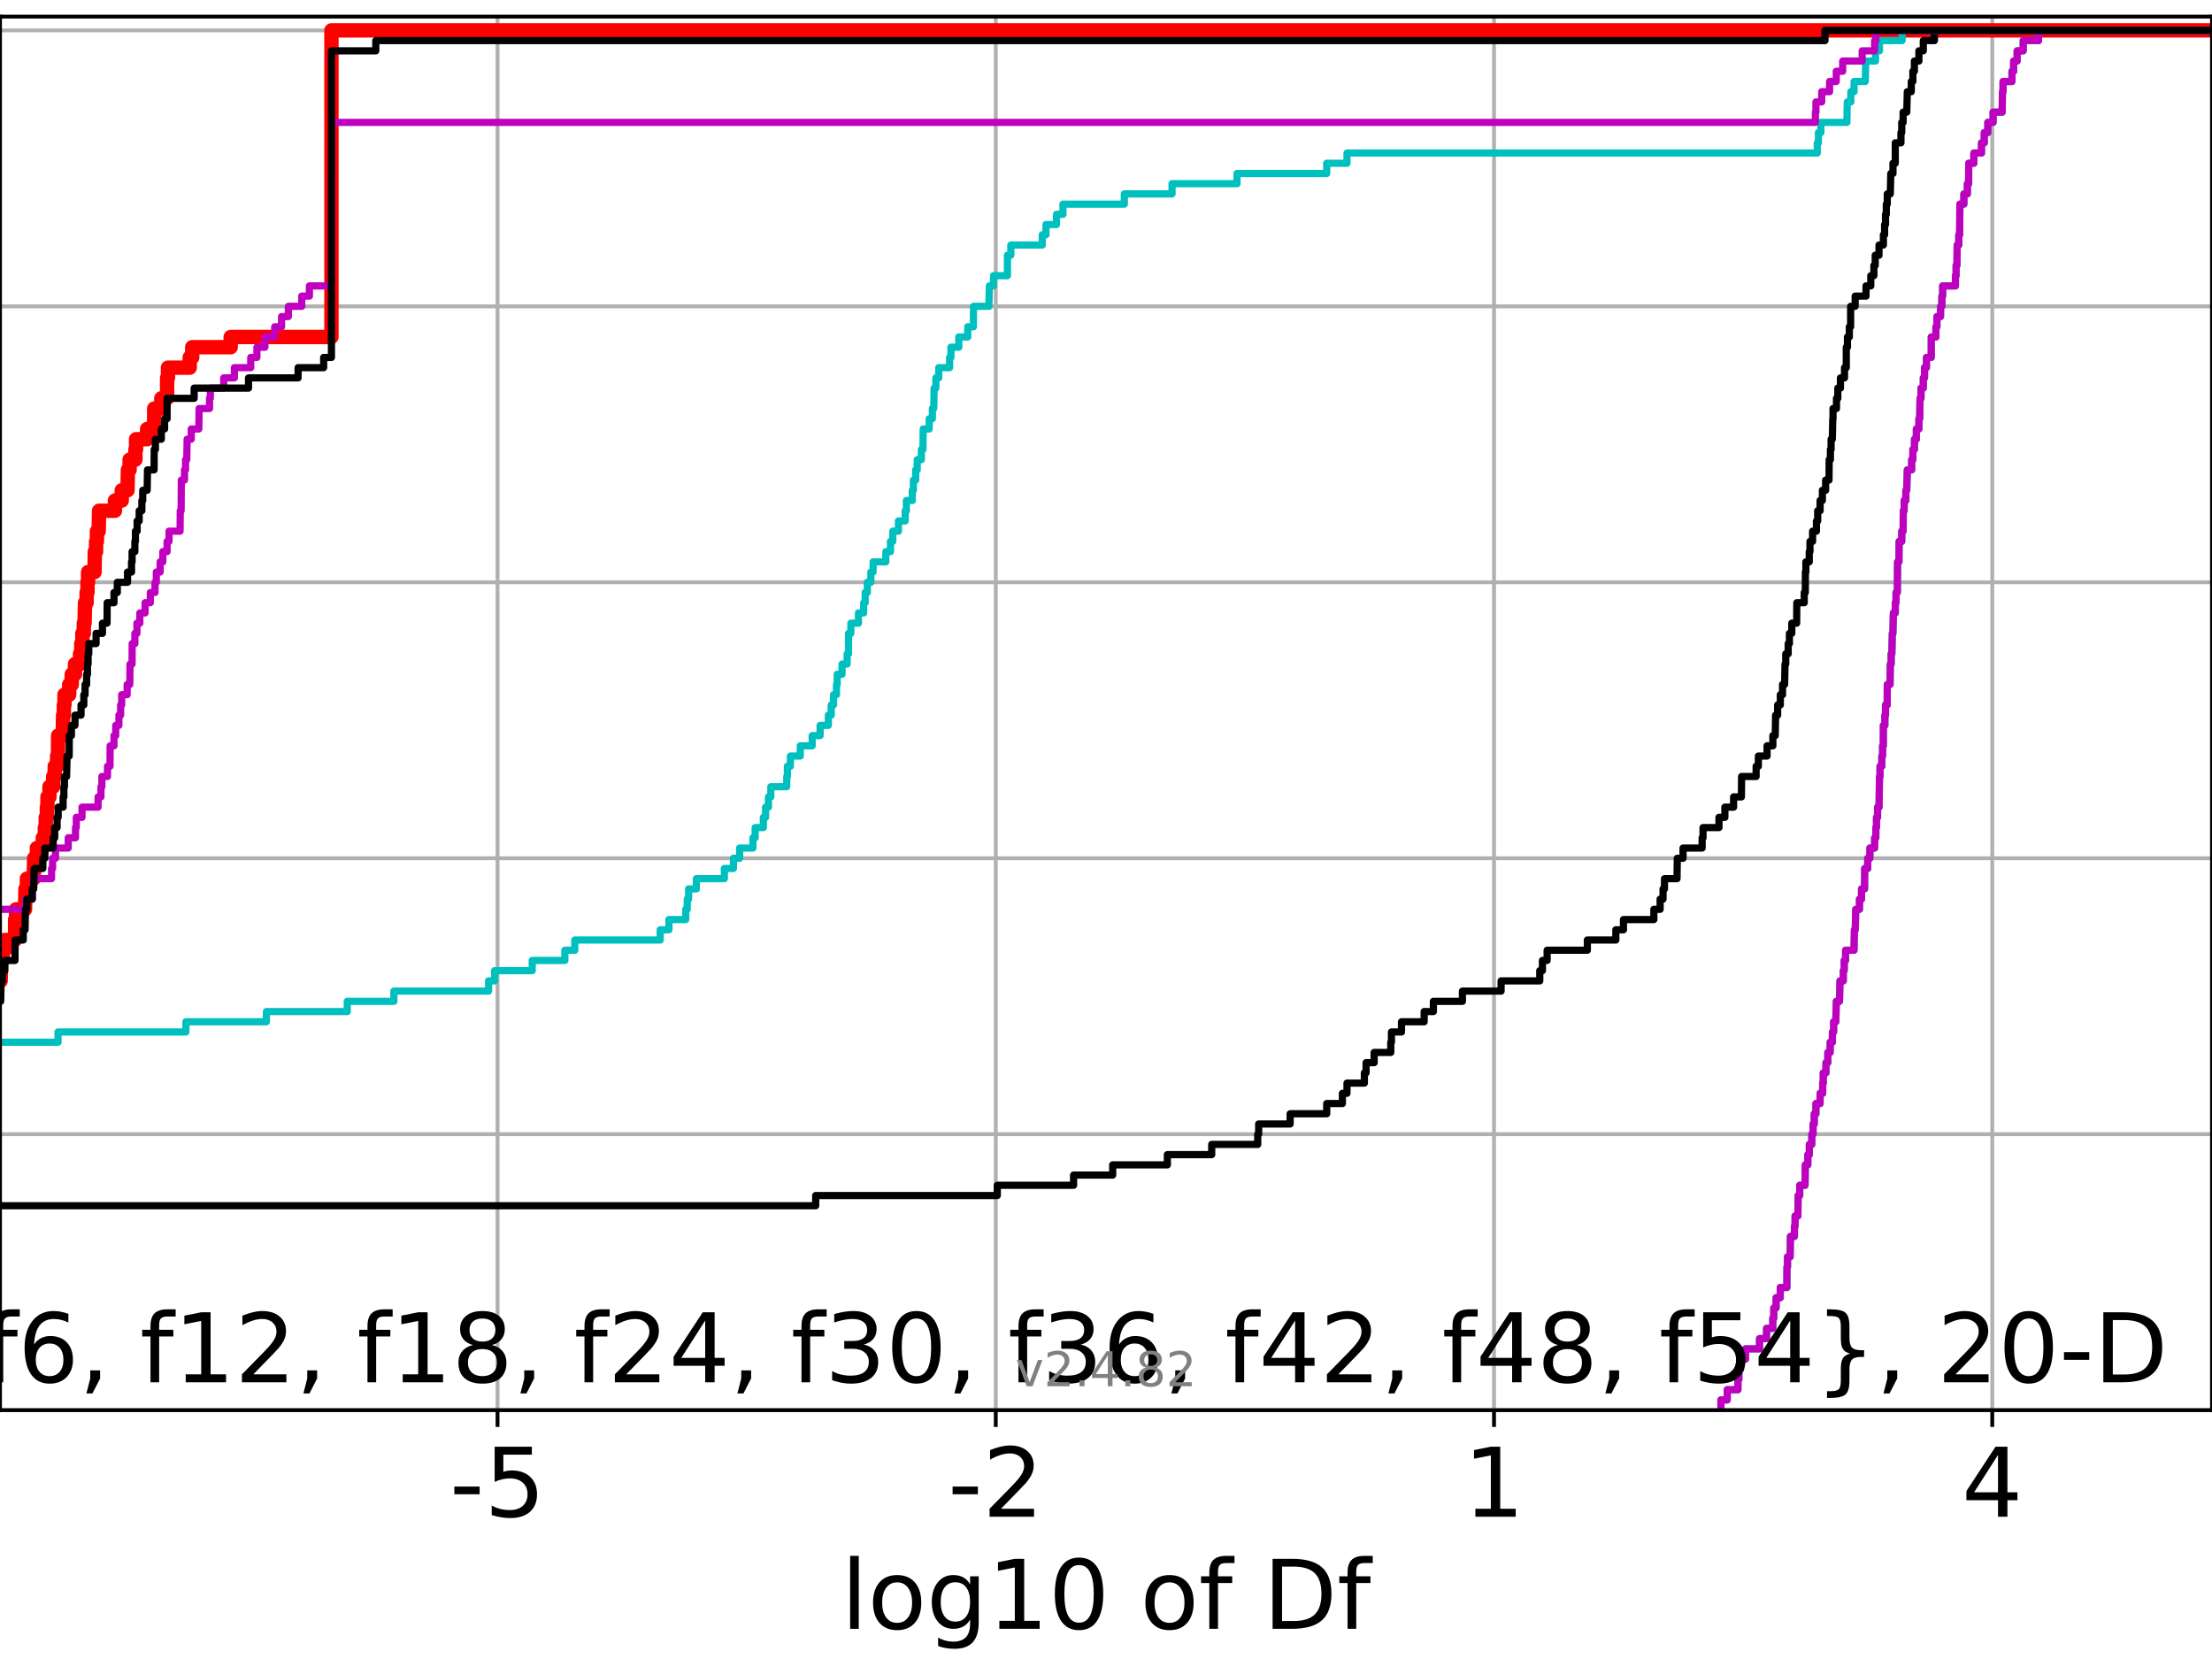 <?xml version="1.0" encoding="utf-8" standalone="no"?>
<!DOCTYPE svg PUBLIC "-//W3C//DTD SVG 1.1//EN"
  "http://www.w3.org/Graphics/SVG/1.1/DTD/svg11.dtd">
<!-- Created with matplotlib (https://matplotlib.org/) -->
<svg height="345.6pt" version="1.1" viewBox="0 0 460.8 345.6" width="460.8pt" xmlns="http://www.w3.org/2000/svg" xmlns:xlink="http://www.w3.org/1999/xlink">
 <defs>
  <style type="text/css">*{stroke-linecap:butt;stroke-linejoin:round;}</style>
 </defs>
 <g id="figure_1">
  <g id="patch_1">
   <path d="M 0 345.6 
L 460.8 345.6 
L 460.8 0 
L 0 0 
z
" style="fill:#ffffff;"/>
  </g>
  <g id="axes_1">
   <g id="patch_2">
    <path d="M 0 293.76 
L 460.8 293.76 
L 460.8 3.456 
L 0 3.456 
z
" style="fill:#ffffff;"/>
   </g>
   <g id="matplotlib.axis_1">
    <g id="xtick_1">
     <g id="line2d_1">
      <path clip-path="url(#p6a65721937)" d="M 103.644 293.76 
L 103.644 3.456 
" style="fill:none;stroke:#b0b0b0;stroke-linecap:square;stroke-width:0.8;"/>
     </g>
     <g id="line2d_2">
      <defs>
       <path d="M 0 0 
L 0 3.5 
" id="m360bfabd1c" style="stroke:#000000;stroke-width:0.8;"/>
      </defs>
      <g>
       <use style="stroke:#000000;stroke-width:0.8;" x="103.644" xlink:href="#m360bfabd1c" y="293.76"/>
      </g>
     </g>
     <g id="text_1">
      <!-- -5 -->
      <g transform="translate(93.674 315.957)scale(0.2 -0.2)">
       <defs>
        <path d="M 4.891 31.391 
L 31.203 31.391 
L 31.203 23.391 
L 4.891 23.391 
z
" id="DejaVuSans-45"/>
        <path d="M 10.797 72.906 
L 49.516 72.906 
L 49.516 64.594 
L 19.828 64.594 
L 19.828 46.734 
Q 21.969 47.469 24.109 47.828 
Q 26.266 48.188 28.422 48.188 
Q 40.625 48.188 47.75 41.5 
Q 54.891 34.812 54.891 23.391 
Q 54.891 11.625 47.562 5.094 
Q 40.234 -1.422 26.906 -1.422 
Q 22.312 -1.422 17.547 -0.641 
Q 12.797 0.141 7.719 1.703 
L 7.719 11.625 
Q 12.109 9.234 16.797 8.062 
Q 21.484 6.891 26.703 6.891 
Q 35.156 6.891 40.078 11.328 
Q 45.016 15.766 45.016 23.391 
Q 45.016 31 40.078 35.438 
Q 35.156 39.891 26.703 39.891 
Q 22.75 39.891 18.812 39.016 
Q 14.891 38.141 10.797 36.281 
z
" id="DejaVuSans-53"/>
       </defs>
       <use xlink:href="#DejaVuSans-45"/>
       <use x="36.084" xlink:href="#DejaVuSans-53"/>
      </g>
     </g>
    </g>
    <g id="xtick_2">
     <g id="line2d_3">
      <path clip-path="url(#p6a65721937)" d="M 207.437 293.76 
L 207.437 3.456 
" style="fill:none;stroke:#b0b0b0;stroke-linecap:square;stroke-width:0.8;"/>
     </g>
     <g id="line2d_4">
      <g>
       <use style="stroke:#000000;stroke-width:0.8;" x="207.437" xlink:href="#m360bfabd1c" y="293.76"/>
      </g>
     </g>
     <g id="text_2">
      <!-- -2 -->
      <g transform="translate(197.467 315.957)scale(0.2 -0.2)">
       <defs>
        <path d="M 19.188 8.297 
L 53.609 8.297 
L 53.609 0 
L 7.328 0 
L 7.328 8.297 
Q 12.938 14.109 22.625 23.891 
Q 32.328 33.688 34.812 36.531 
Q 39.547 41.844 41.422 45.531 
Q 43.312 49.219 43.312 52.781 
Q 43.312 58.594 39.234 62.25 
Q 35.156 65.922 28.609 65.922 
Q 23.969 65.922 18.812 64.312 
Q 13.672 62.703 7.812 59.422 
L 7.812 69.391 
Q 13.766 71.781 18.938 73 
Q 24.125 74.219 28.422 74.219 
Q 39.75 74.219 46.484 68.547 
Q 53.219 62.891 53.219 53.422 
Q 53.219 48.922 51.531 44.891 
Q 49.859 40.875 45.406 35.406 
Q 44.188 33.984 37.641 27.219 
Q 31.109 20.453 19.188 8.297 
z
" id="DejaVuSans-50"/>
       </defs>
       <use xlink:href="#DejaVuSans-45"/>
       <use x="36.084" xlink:href="#DejaVuSans-50"/>
      </g>
     </g>
    </g>
    <g id="xtick_3">
     <g id="line2d_5">
      <path clip-path="url(#p6a65721937)" d="M 311.231 293.76 
L 311.231 3.456 
" style="fill:none;stroke:#b0b0b0;stroke-linecap:square;stroke-width:0.8;"/>
     </g>
     <g id="line2d_6">
      <g>
       <use style="stroke:#000000;stroke-width:0.8;" x="311.231" xlink:href="#m360bfabd1c" y="293.76"/>
      </g>
     </g>
     <g id="text_3">
      <!-- 1 -->
      <g transform="translate(304.868 315.957)scale(0.2 -0.2)">
       <defs>
        <path d="M 12.406 8.297 
L 28.516 8.297 
L 28.516 63.922 
L 10.984 60.406 
L 10.984 69.391 
L 28.422 72.906 
L 38.281 72.906 
L 38.281 8.297 
L 54.391 8.297 
L 54.391 0 
L 12.406 0 
z
" id="DejaVuSans-49"/>
       </defs>
       <use xlink:href="#DejaVuSans-49"/>
      </g>
     </g>
    </g>
    <g id="xtick_4">
     <g id="line2d_7">
      <path clip-path="url(#p6a65721937)" d="M 415.024 293.76 
L 415.024 3.456 
" style="fill:none;stroke:#b0b0b0;stroke-linecap:square;stroke-width:0.8;"/>
     </g>
     <g id="line2d_8">
      <g>
       <use style="stroke:#000000;stroke-width:0.8;" x="415.024" xlink:href="#m360bfabd1c" y="293.76"/>
      </g>
     </g>
     <g id="text_4">
      <!-- 4 -->
      <g transform="translate(408.662 315.957)scale(0.2 -0.2)">
       <defs>
        <path d="M 37.797 64.312 
L 12.891 25.391 
L 37.797 25.391 
z
M 35.203 72.906 
L 47.609 72.906 
L 47.609 25.391 
L 58.016 25.391 
L 58.016 17.188 
L 47.609 17.188 
L 47.609 0 
L 37.797 0 
L 37.797 17.188 
L 4.891 17.188 
L 4.891 26.703 
z
" id="DejaVuSans-52"/>
       </defs>
       <use xlink:href="#DejaVuSans-52"/>
      </g>
     </g>
    </g>
    <g id="text_5">
     <!-- log10 of Df -->
     <g transform="translate(175.214 339.313)scale(0.2 -0.2)">
      <defs>
       <path d="M 9.422 75.984 
L 18.406 75.984 
L 18.406 0 
L 9.422 0 
z
" id="DejaVuSans-108"/>
       <path d="M 30.609 48.391 
Q 23.391 48.391 19.188 42.75 
Q 14.984 37.109 14.984 27.297 
Q 14.984 17.484 19.156 11.844 
Q 23.344 6.203 30.609 6.203 
Q 37.797 6.203 41.984 11.859 
Q 46.188 17.531 46.188 27.297 
Q 46.188 37.016 41.984 42.703 
Q 37.797 48.391 30.609 48.391 
z
M 30.609 56 
Q 42.328 56 49.016 48.375 
Q 55.719 40.766 55.719 27.297 
Q 55.719 13.875 49.016 6.219 
Q 42.328 -1.422 30.609 -1.422 
Q 18.844 -1.422 12.172 6.219 
Q 5.516 13.875 5.516 27.297 
Q 5.516 40.766 12.172 48.375 
Q 18.844 56 30.609 56 
z
" id="DejaVuSans-111"/>
       <path d="M 45.406 27.984 
Q 45.406 37.75 41.375 43.109 
Q 37.359 48.484 30.078 48.484 
Q 22.859 48.484 18.828 43.109 
Q 14.797 37.75 14.797 27.984 
Q 14.797 18.266 18.828 12.891 
Q 22.859 7.516 30.078 7.516 
Q 37.359 7.516 41.375 12.891 
Q 45.406 18.266 45.406 27.984 
z
M 54.391 6.781 
Q 54.391 -7.172 48.188 -13.984 
Q 42 -20.797 29.203 -20.797 
Q 24.469 -20.797 20.266 -20.094 
Q 16.062 -19.391 12.109 -17.922 
L 12.109 -9.188 
Q 16.062 -11.328 19.922 -12.344 
Q 23.781 -13.375 27.781 -13.375 
Q 36.625 -13.375 41.016 -8.766 
Q 45.406 -4.156 45.406 5.172 
L 45.406 9.625 
Q 42.625 4.781 38.281 2.391 
Q 33.938 0 27.875 0 
Q 17.828 0 11.672 7.656 
Q 5.516 15.328 5.516 27.984 
Q 5.516 40.672 11.672 48.328 
Q 17.828 56 27.875 56 
Q 33.938 56 38.281 53.609 
Q 42.625 51.219 45.406 46.391 
L 45.406 54.688 
L 54.391 54.688 
z
" id="DejaVuSans-103"/>
       <path d="M 31.781 66.406 
Q 24.172 66.406 20.328 58.906 
Q 16.5 51.422 16.5 36.375 
Q 16.5 21.391 20.328 13.891 
Q 24.172 6.391 31.781 6.391 
Q 39.453 6.391 43.281 13.891 
Q 47.125 21.391 47.125 36.375 
Q 47.125 51.422 43.281 58.906 
Q 39.453 66.406 31.781 66.406 
z
M 31.781 74.219 
Q 44.047 74.219 50.516 64.516 
Q 56.984 54.828 56.984 36.375 
Q 56.984 17.969 50.516 8.266 
Q 44.047 -1.422 31.781 -1.422 
Q 19.531 -1.422 13.062 8.266 
Q 6.594 17.969 6.594 36.375 
Q 6.594 54.828 13.062 64.516 
Q 19.531 74.219 31.781 74.219 
z
" id="DejaVuSans-48"/>
       <path id="DejaVuSans-32"/>
       <path d="M 37.109 75.984 
L 37.109 68.5 
L 28.516 68.5 
Q 23.688 68.5 21.797 66.547 
Q 19.922 64.594 19.922 59.516 
L 19.922 54.688 
L 34.719 54.688 
L 34.719 47.703 
L 19.922 47.703 
L 19.922 0 
L 10.891 0 
L 10.891 47.703 
L 2.297 47.703 
L 2.297 54.688 
L 10.891 54.688 
L 10.891 58.5 
Q 10.891 67.625 15.141 71.797 
Q 19.391 75.984 28.609 75.984 
z
" id="DejaVuSans-102"/>
       <path d="M 19.672 64.797 
L 19.672 8.109 
L 31.594 8.109 
Q 46.688 8.109 53.688 14.938 
Q 60.688 21.781 60.688 36.531 
Q 60.688 51.172 53.688 57.984 
Q 46.688 64.797 31.594 64.797 
z
M 9.812 72.906 
L 30.078 72.906 
Q 51.266 72.906 61.172 64.094 
Q 71.094 55.281 71.094 36.531 
Q 71.094 17.672 61.125 8.828 
Q 51.172 0 30.078 0 
L 9.812 0 
z
" id="DejaVuSans-68"/>
      </defs>
      <use xlink:href="#DejaVuSans-108"/>
      <use x="27.783" xlink:href="#DejaVuSans-111"/>
      <use x="88.965" xlink:href="#DejaVuSans-103"/>
      <use x="152.441" xlink:href="#DejaVuSans-49"/>
      <use x="216.064" xlink:href="#DejaVuSans-48"/>
      <use x="279.688" xlink:href="#DejaVuSans-32"/>
      <use x="311.475" xlink:href="#DejaVuSans-111"/>
      <use x="372.656" xlink:href="#DejaVuSans-102"/>
      <use x="407.861" xlink:href="#DejaVuSans-32"/>
      <use x="439.648" xlink:href="#DejaVuSans-68"/>
      <use x="516.65" xlink:href="#DejaVuSans-102"/>
     </g>
    </g>
   </g>
   <g id="matplotlib.axis_2">
    <g id="ytick_1">
     <g id="line2d_9">
      <path clip-path="url(#p6a65721937)" d="M 0 293.76 
L 460.8 293.76 
" style="fill:none;stroke:#b0b0b0;stroke-linecap:square;stroke-width:0.8;"/>
     </g>
     <g id="line2d_10">
      <defs>
       <path d="M 0 0 
L -3.5 0 
" id="mc8422c9182" style="stroke:#000000;stroke-width:0.8;"/>
      </defs>
      <g>
       <use style="stroke:#000000;stroke-width:0.8;" x="0" xlink:href="#mc8422c9182" y="293.76"/>
      </g>
     </g>
    </g>
    <g id="ytick_2">
     <g id="line2d_11">
      <path clip-path="url(#p6a65721937)" d="M 0 236.274 
L 460.8 236.274 
" style="fill:none;stroke:#b0b0b0;stroke-linecap:square;stroke-width:0.8;"/>
     </g>
     <g id="line2d_12">
      <g>
       <use style="stroke:#000000;stroke-width:0.8;" x="0" xlink:href="#mc8422c9182" y="236.274"/>
      </g>
     </g>
    </g>
    <g id="ytick_3">
     <g id="line2d_13">
      <path clip-path="url(#p6a65721937)" d="M 0 178.788 
L 460.8 178.788 
" style="fill:none;stroke:#b0b0b0;stroke-linecap:square;stroke-width:0.8;"/>
     </g>
     <g id="line2d_14">
      <g>
       <use style="stroke:#000000;stroke-width:0.8;" x="0" xlink:href="#mc8422c9182" y="178.788"/>
      </g>
     </g>
    </g>
    <g id="ytick_4">
     <g id="line2d_15">
      <path clip-path="url(#p6a65721937)" d="M 0 121.302 
L 460.8 121.302 
" style="fill:none;stroke:#b0b0b0;stroke-linecap:square;stroke-width:0.8;"/>
     </g>
     <g id="line2d_16">
      <g>
       <use style="stroke:#000000;stroke-width:0.8;" x="0" xlink:href="#mc8422c9182" y="121.302"/>
      </g>
     </g>
    </g>
    <g id="ytick_5">
     <g id="line2d_17">
      <path clip-path="url(#p6a65721937)" d="M 0 63.816 
L 460.8 63.816 
" style="fill:none;stroke:#b0b0b0;stroke-linecap:square;stroke-width:0.8;"/>
     </g>
     <g id="line2d_18">
      <g>
       <use style="stroke:#000000;stroke-width:0.8;" x="0" xlink:href="#mc8422c9182" y="63.816"/>
      </g>
     </g>
    </g>
    <g id="ytick_6">
     <g id="line2d_19">
      <path clip-path="url(#p6a65721937)" d="M 0 6.33 
L 460.8 6.33 
" style="fill:none;stroke:#b0b0b0;stroke-linecap:square;stroke-width:0.8;"/>
     </g>
     <g id="line2d_20">
      <g>
       <use style="stroke:#000000;stroke-width:0.8;" x="0" xlink:href="#mc8422c9182" y="6.33"/>
      </g>
     </g>
    </g>
   </g>
   <g id="line2d_21">
    <path clip-path="url(#p6a65721937)" d="M -1 206.467 
L -0.735 206.467 
L -0.735 204.337 
L 0.14 204.337 
L 0.232 200.079 
L 0.531 200.079 
L 0.531 197.95 
L 1.002 197.95 
L 1.002 195.821 
L 3.12 195.821 
L 3.153 191.563 
L 3.339 191.563 
L 3.339 189.434 
L 5.221 189.434 
L 5.303 185.175 
L 5.597 185.175 
L 5.597 183.046 
L 7.024 183.046 
L 7.117 178.788 
L 7.678 178.788 
L 7.678 176.659 
L 8.922 176.659 
L 8.922 174.53 
L 9.344 174.53 
L 9.344 172.401 
L 9.531 172.401 
L 9.531 170.272 
L 9.761 170.272 
L 9.761 168.143 
L 9.886 168.143 
L 9.886 166.013 
L 10.308 166.013 
L 10.308 163.884 
L 11.079 163.884 
L 11.079 161.755 
L 11.397 161.755 
L 11.397 159.626 
L 11.896 159.626 
L 11.896 157.497 
L 12.081 157.497 
L 12.112 153.239 
L 13.07 153.239 
L 13.145 148.981 
L 13.31 148.981 
L 13.31 146.851 
L 13.429 146.851 
L 13.429 144.722 
L 14.416 144.722 
L 14.416 142.593 
L 14.949 142.593 
L 14.949 140.464 
L 15.623 140.464 
L 15.623 138.335 
L 16.68 138.335 
L 16.68 136.206 
L 16.931 136.206 
L 16.931 134.077 
L 17.159 134.077 
L 17.159 131.948 
L 17.461 131.948 
L 17.461 129.819 
L 17.616 129.819 
L 17.723 125.56 
L 18.044 125.56 
L 18.044 123.431 
L 18.223 123.431 
L 18.223 121.302 
L 18.349 121.302 
L 18.349 119.173 
L 19.699 119.173 
L 19.751 114.915 
L 20.016 114.915 
L 20.016 112.786 
L 20.191 112.786 
L 20.191 110.657 
L 20.56 110.657 
L 20.644 106.398 
L 23.948 106.398 
L 23.948 104.269 
L 25.363 104.269 
L 25.363 102.14 
L 26.565 102.14 
L 26.642 97.882 
L 26.998 97.882 
L 26.998 95.753 
L 28.214 95.753 
L 28.214 93.624 
L 28.346 93.624 
L 28.346 91.495 
L 30.653 91.495 
L 30.653 89.366 
L 32.102 89.366 
L 32.123 85.107 
L 33.604 85.107 
L 33.604 82.978 
L 34.808 82.978 
L 34.812 78.72 
L 34.993 78.72 
L 34.993 76.591 
L 39.524 76.591 
L 39.524 74.462 
L 40.043 74.462 
L 40.043 72.333 
L 48.061 72.333 
L 48.061 70.204 
L 69.046 70.204 
L 69.046 6.33 
L 69.046 6.33 
L 460.8 6.33 
L 460.8 6.33 
" style="fill:none;stroke:#ff0000;stroke-linecap:square;stroke-width:3;"/>
   </g>
   <g id="line2d_22">
    <path clip-path="url(#p6a65721937)" d="M 358.497 293.76 
L 358.497 291.631 
L 359.81 291.631 
L 359.81 289.502 
L 362.043 289.502 
L 362.043 287.373 
L 362.235 287.373 
L 362.235 285.244 
L 362.58 285.244 
L 362.58 283.114 
L 363.631 283.114 
L 363.631 280.985 
L 366.541 280.985 
L 366.541 278.856 
L 368.005 278.856 
L 368.005 276.727 
L 369.303 276.727 
L 369.303 274.598 
L 369.515 274.598 
L 369.515 272.469 
L 369.994 272.469 
L 369.994 270.34 
L 370.861 270.34 
L 370.861 268.211 
L 372.237 268.211 
L 372.253 263.952 
L 372.365 263.952 
L 372.365 261.823 
L 372.918 261.823 
L 372.98 257.565 
L 373.81 257.565 
L 373.81 255.436 
L 373.951 255.436 
L 373.951 253.307 
L 374.531 253.307 
L 374.587 249.049 
L 374.918 249.049 
L 374.918 246.92 
L 376.024 246.92 
L 376.08 242.661 
L 376.604 242.661 
L 376.604 240.532 
L 376.92 240.532 
L 376.92 238.403 
L 377.434 238.403 
L 377.434 236.274 
L 377.693 236.274 
L 377.693 234.145 
L 377.942 234.145 
L 377.942 232.016 
L 378.29 232.016 
L 378.29 229.887 
L 379.16 229.887 
L 379.16 227.758 
L 379.697 227.758 
L 379.697 225.629 
L 379.82 225.629 
L 379.82 223.499 
L 380.38 223.499 
L 380.38 221.37 
L 380.769 221.37 
L 380.769 219.241 
L 381.258 219.241 
L 381.258 217.112 
L 381.725 217.112 
L 381.725 214.983 
L 381.977 214.983 
L 381.977 212.854 
L 382.432 212.854 
L 382.54 208.596 
L 383.2 208.596 
L 383.3 204.337 
L 383.993 204.337 
L 383.993 202.208 
L 384.181 202.208 
L 384.181 200.079 
L 384.469 200.079 
L 384.469 197.95 
L 386.221 197.95 
L 386.31 193.692 
L 386.482 193.692 
L 386.589 189.434 
L 387.362 189.434 
L 387.362 187.305 
L 387.79 187.305 
L 387.79 185.175 
L 388.424 185.175 
L 388.446 180.917 
L 389.08 180.917 
L 389.08 178.788 
L 389.534 178.788 
L 389.534 176.659 
L 390.519 176.659 
L 390.519 174.53 
L 390.772 174.53 
L 390.772 172.401 
L 390.91 172.401 
L 390.91 170.272 
L 391.134 170.272 
L 391.134 168.143 
L 391.439 168.143 
L 391.534 161.755 
L 391.645 161.755 
L 391.645 159.626 
L 392.018 159.626 
L 392.018 157.497 
L 392.177 157.497 
L 392.177 155.368 
L 392.324 155.368 
L 392.342 151.11 
L 392.653 151.11 
L 392.653 148.981 
L 392.789 148.981 
L 392.789 146.851 
L 393.136 146.851 
L 393.154 142.593 
L 393.733 142.593 
L 393.784 138.335 
L 393.96 138.335 
L 393.96 136.206 
L 394.107 136.206 
L 394.204 131.948 
L 394.325 131.948 
L 394.424 127.69 
L 394.825 127.69 
L 394.825 125.56 
L 394.976 125.56 
L 394.976 123.431 
L 395.245 123.431 
L 395.299 117.044 
L 395.586 117.044 
L 395.618 112.786 
L 396.169 112.786 
L 396.169 110.657 
L 396.454 110.657 
L 396.49 106.398 
L 396.669 106.398 
L 396.669 104.269 
L 397.023 104.269 
L 397.023 102.14 
L 397.213 102.14 
L 397.324 97.882 
L 398.232 97.882 
L 398.232 95.753 
L 398.485 95.753 
L 398.485 93.624 
L 398.819 93.624 
L 398.819 91.495 
L 399.211 91.495 
L 399.211 89.366 
L 399.742 89.366 
L 399.742 87.236 
L 399.901 87.236 
L 399.98 82.978 
L 400.182 82.978 
L 400.182 80.849 
L 400.659 80.849 
L 400.659 78.72 
L 400.917 78.72 
L 400.917 76.591 
L 401.31 76.591 
L 401.31 74.462 
L 402.311 74.462 
L 402.317 70.204 
L 403.288 70.204 
L 403.288 68.074 
L 403.496 68.074 
L 403.496 65.945 
L 404.251 65.945 
L 404.251 63.816 
L 404.529 63.816 
L 404.529 61.687 
L 404.689 61.687 
L 404.689 59.558 
L 407.35 59.558 
L 407.35 57.429 
L 407.495 57.429 
L 407.495 55.3 
L 407.667 55.3 
L 407.714 51.042 
L 408.052 51.042 
L 408.052 48.912 
L 408.226 48.912 
L 408.283 42.525 
L 409.112 42.525 
L 409.112 40.396 
L 409.84 40.396 
L 409.84 38.267 
L 410.104 38.267 
L 410.121 34.009 
L 411.189 34.009 
L 411.189 31.88 
L 412.779 31.88 
L 412.779 29.75 
L 413.363 29.75 
L 413.363 27.621 
L 414.101 27.621 
L 414.101 25.492 
L 415.198 25.492 
L 415.198 23.363 
L 417.084 23.363 
L 417.152 19.105 
L 417.272 19.105 
L 417.272 16.976 
L 419.131 16.976 
L 419.131 14.847 
L 419.476 14.847 
L 419.476 12.718 
L 420.204 12.718 
L 420.204 10.589 
L 421.469 10.589 
L 421.469 8.459 
L 424.66 8.459 
L 424.66 6.33 
L 424.66 6.33 
L 460.8 6.33 
L 460.8 6.33 
" style="fill:none;stroke:#00bfbf;stroke-linecap:square;stroke-width:1.5;"/>
   </g>
   <g id="line2d_23">
    <path clip-path="url(#p6a65721937)" d="M 358.497 293.76 
L 358.497 291.631 
L 359.81 291.631 
L 359.81 289.502 
L 362.043 289.502 
L 362.043 287.373 
L 362.235 287.373 
L 362.235 285.244 
L 362.58 285.244 
L 362.58 283.114 
L 363.631 283.114 
L 363.631 280.985 
L 366.541 280.985 
L 366.541 278.856 
L 368.005 278.856 
L 368.005 276.727 
L 369.303 276.727 
L 369.303 274.598 
L 369.515 274.598 
L 369.515 272.469 
L 369.994 272.469 
L 369.994 270.34 
L 370.861 270.34 
L 370.861 268.211 
L 372.237 268.211 
L 372.253 263.952 
L 372.365 263.952 
L 372.365 261.823 
L 372.918 261.823 
L 372.98 257.565 
L 373.81 257.565 
L 373.81 255.436 
L 373.951 255.436 
L 373.951 253.307 
L 374.531 253.307 
L 374.587 249.049 
L 374.918 249.049 
L 374.918 246.92 
L 376.024 246.92 
L 376.08 242.661 
L 376.604 242.661 
L 376.604 240.532 
L 376.92 240.532 
L 376.92 238.403 
L 377.434 238.403 
L 377.434 236.274 
L 377.693 236.274 
L 377.693 234.145 
L 377.942 234.145 
L 377.942 232.016 
L 378.29 232.016 
L 378.29 229.887 
L 379.16 229.887 
L 379.16 227.758 
L 379.697 227.758 
L 379.697 225.629 
L 379.82 225.629 
L 379.82 223.499 
L 380.38 223.499 
L 380.38 221.37 
L 380.769 221.37 
L 380.769 219.241 
L 381.258 219.241 
L 381.258 217.112 
L 381.725 217.112 
L 381.725 214.983 
L 381.977 214.983 
L 381.977 212.854 
L 382.432 212.854 
L 382.54 208.596 
L 383.2 208.596 
L 383.3 204.337 
L 383.993 204.337 
L 383.993 202.208 
L 384.181 202.208 
L 384.181 200.079 
L 384.469 200.079 
L 384.469 197.95 
L 386.221 197.95 
L 386.31 193.692 
L 386.482 193.692 
L 386.589 189.434 
L 387.362 189.434 
L 387.362 187.305 
L 387.79 187.305 
L 387.79 185.175 
L 388.424 185.175 
L 388.446 180.917 
L 389.08 180.917 
L 389.08 178.788 
L 389.534 178.788 
L 389.534 176.659 
L 390.519 176.659 
L 390.519 174.53 
L 390.772 174.53 
L 390.772 172.401 
L 390.91 172.401 
L 390.91 170.272 
L 391.134 170.272 
L 391.134 168.143 
L 391.439 168.143 
L 391.534 161.755 
L 391.645 161.755 
L 391.645 159.626 
L 392.018 159.626 
L 392.018 157.497 
L 392.177 157.497 
L 392.177 155.368 
L 392.324 155.368 
L 392.342 151.11 
L 392.653 151.11 
L 392.653 148.981 
L 392.789 148.981 
L 392.789 146.851 
L 393.136 146.851 
L 393.154 142.593 
L 393.733 142.593 
L 393.784 138.335 
L 393.96 138.335 
L 393.96 136.206 
L 394.107 136.206 
L 394.204 131.948 
L 394.325 131.948 
L 394.424 127.69 
L 394.825 127.69 
L 394.825 125.56 
L 394.976 125.56 
L 394.976 123.431 
L 395.245 123.431 
L 395.299 117.044 
L 395.586 117.044 
L 395.618 112.786 
L 396.169 112.786 
L 396.169 110.657 
L 396.454 110.657 
L 396.49 106.398 
L 396.669 106.398 
L 396.669 104.269 
L 397.023 104.269 
L 397.023 102.14 
L 397.213 102.14 
L 397.324 97.882 
L 398.232 97.882 
L 398.232 95.753 
L 398.485 95.753 
L 398.485 93.624 
L 398.819 93.624 
L 398.819 91.495 
L 399.211 91.495 
L 399.211 89.366 
L 399.742 89.366 
L 399.742 87.236 
L 399.901 87.236 
L 399.98 82.978 
L 400.182 82.978 
L 400.182 80.849 
L 400.659 80.849 
L 400.659 78.72 
L 400.917 78.72 
L 400.917 76.591 
L 401.31 76.591 
L 401.31 74.462 
L 402.311 74.462 
L 402.317 70.204 
L 403.288 70.204 
L 403.288 68.074 
L 403.496 68.074 
L 403.496 65.945 
L 404.251 65.945 
L 404.251 63.816 
L 404.529 63.816 
L 404.529 61.687 
L 404.689 61.687 
L 404.689 59.558 
L 407.35 59.558 
L 407.35 57.429 
L 407.495 57.429 
L 407.495 55.3 
L 407.667 55.3 
L 407.714 51.042 
L 408.052 51.042 
L 408.052 48.912 
L 408.226 48.912 
L 408.283 42.525 
L 409.112 42.525 
L 409.112 40.396 
L 409.84 40.396 
L 409.84 38.267 
L 410.104 38.267 
L 410.121 34.009 
L 411.189 34.009 
L 411.189 31.88 
L 412.779 31.88 
L 412.779 29.75 
L 413.363 29.75 
L 413.363 27.621 
L 414.101 27.621 
L 414.101 25.492 
L 415.198 25.492 
L 415.198 23.363 
L 417.084 23.363 
L 417.152 19.105 
L 417.272 19.105 
L 417.272 16.976 
L 419.131 16.976 
L 419.131 14.847 
L 419.476 14.847 
L 419.476 12.718 
L 420.204 12.718 
L 420.204 10.589 
L 421.469 10.589 
L 421.469 8.459 
L 424.66 8.459 
L 424.66 6.33 
L 424.66 6.33 
L 460.8 6.33 
L 460.8 6.33 
" style="fill:none;stroke:#bf00bf;stroke-linecap:square;stroke-width:1.5;"/>
   </g>
   <g id="line2d_24">
    <path clip-path="url(#p6a65721937)" d="M -1 251.178 
L 169.924 251.178 
L 169.924 249.049 
L 207.751 249.049 
L 207.751 246.92 
L 223.647 246.92 
L 223.647 244.79 
L 231.792 244.79 
L 231.792 242.661 
L 243.183 242.661 
L 243.183 240.532 
L 252.422 240.532 
L 252.422 238.403 
L 262.007 238.403 
L 262.007 236.274 
L 262.204 236.274 
L 262.204 234.145 
L 268.762 234.145 
L 268.762 232.016 
L 276.379 232.016 
L 276.379 229.887 
L 279.648 229.887 
L 279.648 227.758 
L 280.603 227.758 
L 280.603 225.629 
L 284.226 225.629 
L 284.226 223.499 
L 284.582 223.499 
L 284.582 221.37 
L 286.264 221.37 
L 286.264 219.241 
L 289.725 219.241 
L 289.725 217.112 
L 289.864 217.112 
L 289.864 214.983 
L 291.959 214.983 
L 291.959 212.854 
L 296.68 212.854 
L 296.68 210.725 
L 298.602 210.725 
L 298.602 208.596 
L 304.651 208.596 
L 304.651 206.467 
L 312.707 206.467 
L 312.707 204.337 
L 320.759 204.337 
L 320.759 202.208 
L 321.316 202.208 
L 321.316 200.079 
L 322.296 200.079 
L 322.296 197.95 
L 330.675 197.95 
L 330.675 195.821 
L 336.61 195.821 
L 336.61 193.692 
L 338.196 193.692 
L 338.196 191.563 
L 344.529 191.563 
L 344.529 189.434 
L 345.834 189.434 
L 345.834 187.305 
L 346.444 187.305 
L 346.444 185.175 
L 346.744 185.175 
L 346.744 183.046 
L 349.355 183.046 
L 349.407 178.788 
L 350.609 178.788 
L 350.609 176.659 
L 354.583 176.659 
L 354.583 174.53 
L 354.77 174.53 
L 354.77 172.401 
L 358.092 172.401 
L 358.092 170.272 
L 359.323 170.272 
L 359.323 168.143 
L 361.14 168.143 
L 361.14 166.013 
L 362.765 166.013 
L 362.807 161.755 
L 365.833 161.755 
L 365.833 159.626 
L 366.302 159.626 
L 366.302 157.497 
L 368.113 157.497 
L 368.113 155.368 
L 369.32 155.368 
L 369.32 153.239 
L 369.813 153.239 
L 369.89 148.981 
L 370.317 148.981 
L 370.317 146.851 
L 370.873 146.851 
L 370.873 144.722 
L 371.335 144.722 
L 371.335 142.593 
L 371.767 142.593 
L 371.851 138.335 
L 372.005 138.335 
L 372.005 136.206 
L 372.511 136.206 
L 372.511 134.077 
L 372.769 134.077 
L 372.769 131.948 
L 373.263 131.948 
L 373.263 129.819 
L 374.276 129.819 
L 374.308 125.56 
L 375.858 125.56 
L 375.858 123.431 
L 376.08 123.431 
L 376.094 119.173 
L 376.198 119.173 
L 376.198 117.044 
L 376.9 117.044 
L 376.9 114.915 
L 377.052 114.915 
L 377.052 112.786 
L 377.596 112.786 
L 377.596 110.657 
L 378.4 110.657 
L 378.4 108.528 
L 378.659 108.528 
L 378.659 106.398 
L 379.16 106.398 
L 379.16 104.269 
L 379.635 104.269 
L 379.635 102.14 
L 380.314 102.14 
L 380.314 100.011 
L 381.014 100.011 
L 381.052 95.753 
L 381.308 95.753 
L 381.308 93.624 
L 381.451 93.624 
L 381.451 91.495 
L 381.706 91.495 
L 381.8 87.236 
L 381.85 87.236 
L 381.85 85.107 
L 382.572 85.107 
L 382.572 82.978 
L 382.851 82.978 
L 382.851 80.849 
L 383.4 80.849 
L 383.4 78.72 
L 384.248 78.72 
L 384.248 76.591 
L 384.614 76.591 
L 384.615 72.333 
L 384.859 72.333 
L 384.859 70.204 
L 385.246 70.204 
L 385.246 68.074 
L 385.519 68.074 
L 385.523 63.816 
L 386.464 63.816 
L 386.464 61.687 
L 388.728 61.687 
L 388.728 59.558 
L 389.721 59.558 
L 389.721 57.429 
L 390.365 57.429 
L 390.365 55.3 
L 390.643 55.3 
L 390.643 53.171 
L 391.432 53.171 
L 391.432 51.042 
L 392.342 51.042 
L 392.342 48.912 
L 392.597 48.912 
L 392.597 46.783 
L 392.789 46.783 
L 392.789 44.654 
L 392.953 44.654 
L 392.953 42.525 
L 393.154 42.525 
L 393.154 40.396 
L 393.784 40.396 
L 393.887 36.138 
L 394.344 36.138 
L 394.344 34.009 
L 394.82 34.009 
L 394.825 29.75 
L 396.003 29.75 
L 396.003 27.621 
L 396.169 27.621 
L 396.169 25.492 
L 396.454 25.492 
L 396.454 23.363 
L 397.213 23.363 
L 397.324 19.105 
L 398.154 19.105 
L 398.154 16.976 
L 398.485 16.976 
L 398.485 14.847 
L 398.803 14.847 
L 398.803 12.718 
L 399.742 12.718 
L 399.742 10.589 
L 400.659 10.589 
L 400.659 8.459 
L 402.977 8.459 
L 402.977 6.33 
L 402.977 6.33 
L 460.8 6.33 
L 460.8 6.33 
" style="fill:none;stroke:#000000;stroke-linecap:square;stroke-width:1.5;"/>
   </g>
   <g id="line2d_25">
    <path clip-path="url(#p6a65721937)" d="M -1 217.112 
L 12.087 217.112 
L 12.087 214.983 
L 38.732 214.983 
L 38.732 212.854 
L 55.498 212.854 
L 55.498 210.725 
L 72.341 210.725 
L 72.341 208.596 
L 82.051 208.596 
L 82.051 206.467 
L 101.776 206.467 
L 101.776 204.337 
L 103.04 204.337 
L 103.04 202.208 
L 110.869 202.208 
L 110.869 200.079 
L 117.668 200.079 
L 117.668 197.95 
L 119.743 197.95 
L 119.743 195.821 
L 137.536 195.821 
L 137.536 193.692 
L 139.353 193.692 
L 139.353 191.563 
L 142.854 191.563 
L 142.854 189.434 
L 143.165 189.434 
L 143.165 187.305 
L 143.451 187.305 
L 143.451 185.175 
L 145.067 185.175 
L 145.067 183.046 
L 150.901 183.046 
L 150.901 180.917 
L 152.789 180.917 
L 152.789 178.788 
L 154.079 178.788 
L 154.079 176.659 
L 156.845 176.659 
L 156.845 174.53 
L 157.31 174.53 
L 157.31 172.401 
L 159.018 172.401 
L 159.018 170.272 
L 159.484 170.272 
L 159.484 168.143 
L 160.083 168.143 
L 160.083 166.013 
L 160.572 166.013 
L 160.572 163.884 
L 163.889 163.884 
L 163.889 161.755 
L 164.027 161.755 
L 164.027 159.626 
L 164.656 159.626 
L 164.656 157.497 
L 166.711 157.497 
L 166.711 155.368 
L 169.197 155.368 
L 169.197 153.239 
L 170.842 153.239 
L 170.842 151.11 
L 172.562 151.11 
L 172.562 148.981 
L 173.157 148.981 
L 173.157 146.851 
L 173.641 146.851 
L 173.641 144.722 
L 174.254 144.722 
L 174.254 142.593 
L 174.401 142.593 
L 174.401 140.464 
L 175.416 140.464 
L 175.416 138.335 
L 176.472 138.335 
L 176.472 136.206 
L 176.763 136.206 
L 176.77 131.948 
L 177.25 131.948 
L 177.25 129.819 
L 178.831 129.819 
L 178.831 127.69 
L 179.916 127.69 
L 179.916 125.56 
L 180.227 125.56 
L 180.227 123.431 
L 180.679 123.431 
L 180.679 121.302 
L 181.414 121.302 
L 181.414 119.173 
L 181.882 119.173 
L 181.882 117.044 
L 184.538 117.044 
L 184.538 114.915 
L 185.501 114.915 
L 185.501 112.786 
L 185.986 112.786 
L 185.986 110.657 
L 187.162 110.657 
L 187.162 108.528 
L 188.571 108.528 
L 188.571 106.398 
L 188.816 106.398 
L 188.816 104.269 
L 190.05 104.269 
L 190.05 102.14 
L 190.275 102.14 
L 190.275 100.011 
L 190.755 100.011 
L 190.755 97.882 
L 191.072 97.882 
L 191.072 95.753 
L 191.937 95.753 
L 191.937 93.624 
L 192.27 93.624 
L 192.316 89.366 
L 193.564 89.366 
L 193.564 87.236 
L 194.231 87.236 
L 194.231 85.107 
L 194.52 85.107 
L 194.596 80.849 
L 194.965 80.849 
L 194.965 78.72 
L 195.556 78.72 
L 195.556 76.591 
L 197.819 76.591 
L 197.819 74.462 
L 198.099 74.462 
L 198.099 72.333 
L 199.738 72.333 
L 199.738 70.204 
L 201.593 70.204 
L 201.593 68.074 
L 202.781 68.074 
L 202.8 63.816 
L 206.005 63.816 
L 206.1 59.558 
L 206.963 59.558 
L 206.963 57.429 
L 209.864 57.429 
L 209.865 53.171 
L 210.574 53.171 
L 210.574 51.042 
L 217.123 51.042 
L 217.123 48.912 
L 217.9 48.912 
L 217.9 46.783 
L 220.088 46.783 
L 220.088 44.654 
L 221.433 44.654 
L 221.433 42.525 
L 234.219 42.525 
L 234.219 40.396 
L 244.16 40.396 
L 244.16 38.267 
L 257.688 38.267 
L 257.688 36.138 
L 276.379 36.138 
L 276.379 34.009 
L 280.603 34.009 
L 280.603 31.88 
L 378.574 31.88 
L 378.574 29.75 
L 378.809 29.75 
L 378.809 27.621 
L 379.319 27.621 
L 379.319 25.492 
L 384.743 25.492 
L 384.823 21.234 
L 385.564 21.234 
L 385.564 19.105 
L 386.239 19.105 
L 386.239 16.976 
L 388.567 16.976 
L 388.672 12.718 
L 390.703 12.718 
L 390.703 10.589 
L 391.522 10.589 
L 391.522 8.459 
L 396.246 8.459 
L 396.246 6.33 
L 396.246 6.33 
L 460.8 6.33 
L 460.8 6.33 
" style="fill:none;stroke:#00bfbf;stroke-linecap:square;stroke-width:1.5;"/>
   </g>
   <g id="line2d_26">
    <path clip-path="url(#p6a65721937)" d="M -1 191.563 
L -0.735 191.563 
L -0.735 189.434 
L 5.355 189.434 
L 5.355 187.305 
L 6.774 187.305 
L 6.774 185.175 
L 6.952 185.175 
L 6.952 183.046 
L 10.74 183.046 
L 10.74 180.917 
L 10.96 180.917 
L 10.96 178.788 
L 11.561 178.788 
L 11.561 176.659 
L 14.21 176.659 
L 14.21 174.53 
L 15.725 174.53 
L 15.725 172.401 
L 15.893 172.401 
L 15.893 170.272 
L 17.084 170.272 
L 17.084 168.143 
L 20.433 168.143 
L 20.433 166.013 
L 21.032 166.013 
L 21.032 163.884 
L 21.227 163.884 
L 21.227 161.755 
L 22.391 161.755 
L 22.391 159.626 
L 22.913 159.626 
L 22.944 155.368 
L 23.746 155.368 
L 23.746 153.239 
L 24.108 153.239 
L 24.108 151.11 
L 24.77 151.11 
L 24.77 148.981 
L 25.13 148.981 
L 25.13 146.851 
L 25.348 146.851 
L 25.348 144.722 
L 26.488 144.722 
L 26.488 142.593 
L 27.04 142.593 
L 27.09 138.335 
L 27.517 138.335 
L 27.535 134.077 
L 28.095 134.077 
L 28.095 131.948 
L 28.531 131.948 
L 28.531 129.819 
L 29.129 129.819 
L 29.129 127.69 
L 30.223 127.69 
L 30.223 125.56 
L 31.315 125.56 
L 31.315 123.431 
L 32.294 123.431 
L 32.294 121.302 
L 32.565 121.302 
L 32.565 119.173 
L 33.358 119.173 
L 33.358 117.044 
L 33.921 117.044 
L 33.921 114.915 
L 34.808 114.915 
L 34.808 112.786 
L 35.214 112.786 
L 35.214 110.657 
L 37.509 110.657 
L 37.55 106.398 
L 37.736 106.398 
L 37.772 100.011 
L 38.436 100.011 
L 38.436 97.882 
L 38.652 97.882 
L 38.652 95.753 
L 38.91 95.753 
L 38.98 91.495 
L 39.84 91.495 
L 39.84 89.366 
L 41.417 89.366 
L 41.48 85.107 
L 43.651 85.107 
L 43.651 82.978 
L 43.819 82.978 
L 43.819 80.849 
L 46.606 80.849 
L 46.606 78.72 
L 48.83 78.72 
L 48.83 76.591 
L 52.233 76.591 
L 52.233 74.462 
L 53.519 74.462 
L 53.519 72.333 
L 55.185 72.333 
L 55.185 70.204 
L 57.217 70.204 
L 57.217 68.074 
L 58.654 68.074 
L 58.654 65.945 
L 60.071 65.945 
L 60.071 63.816 
L 62.859 63.816 
L 62.859 61.687 
L 64.453 61.687 
L 64.453 59.558 
L 69.046 59.558 
L 69.119 25.492 
L 378.181 25.492 
L 378.181 23.363 
L 378.299 23.363 
L 378.299 21.234 
L 379.496 21.234 
L 379.496 19.105 
L 381.134 19.105 
L 381.134 16.976 
L 382.527 16.976 
L 382.527 14.847 
L 383.867 14.847 
L 383.867 12.718 
L 387.927 12.718 
L 387.927 10.589 
L 390.517 10.589 
L 390.517 8.459 
L 390.783 8.459 
L 390.783 6.33 
L 390.783 6.33 
L 460.8 6.33 
L 460.8 6.33 
" style="fill:none;stroke:#bf00bf;stroke-linecap:square;stroke-width:1.5;"/>
   </g>
   <g id="line2d_27">
    <path clip-path="url(#p6a65721937)" d="M -1 210.725 
L -0.735 210.725 
L -0.735 208.596 
L 0.14 208.596 
L 0.232 204.337 
L 0.531 204.337 
L 0.531 202.208 
L 1.002 202.208 
L 1.002 200.079 
L 3.12 200.079 
L 3.153 195.821 
L 4.845 195.821 
L 4.845 193.692 
L 5.221 193.692 
L 5.303 189.434 
L 5.597 189.434 
L 5.597 187.305 
L 6.687 187.305 
L 6.687 185.175 
L 7.024 185.175 
L 7.117 180.917 
L 8.922 180.917 
L 8.922 178.788 
L 9.344 178.788 
L 9.344 176.659 
L 11.079 176.659 
L 11.079 174.53 
L 11.397 174.53 
L 11.397 172.401 
L 11.896 172.401 
L 11.896 170.272 
L 12.112 170.272 
L 12.112 168.143 
L 13.145 168.143 
L 13.145 166.013 
L 13.31 166.013 
L 13.31 163.884 
L 13.429 163.884 
L 13.429 161.755 
L 13.875 161.755 
L 13.973 157.497 
L 14.416 157.497 
L 14.434 153.239 
L 14.88 153.239 
L 14.88 151.11 
L 15.623 151.11 
L 15.623 148.981 
L 16.882 148.981 
L 16.882 146.851 
L 17.461 146.851 
L 17.461 144.722 
L 17.723 144.722 
L 17.723 142.593 
L 18.044 142.593 
L 18.044 140.464 
L 18.223 140.464 
L 18.223 138.335 
L 18.349 138.335 
L 18.349 136.206 
L 18.493 136.206 
L 18.493 134.077 
L 20.016 134.077 
L 20.016 131.948 
L 21.341 131.948 
L 21.341 129.819 
L 22.3 129.819 
L 22.325 125.56 
L 23.746 125.56 
L 23.746 123.431 
L 24.44 123.431 
L 24.44 121.302 
L 26.565 121.302 
L 26.565 119.173 
L 27.396 119.173 
L 27.396 117.044 
L 27.517 117.044 
L 27.517 114.915 
L 28.095 114.915 
L 28.095 112.786 
L 28.214 112.786 
L 28.214 110.657 
L 28.569 110.657 
L 28.569 108.528 
L 28.991 108.528 
L 28.991 106.398 
L 29.553 106.398 
L 29.553 104.269 
L 29.733 104.269 
L 29.733 102.14 
L 30.653 102.14 
L 30.728 97.882 
L 32.102 97.882 
L 32.123 93.624 
L 32.372 93.624 
L 32.372 91.495 
L 33.604 91.495 
L 33.604 89.366 
L 34.288 89.366 
L 34.288 87.236 
L 34.808 87.236 
L 34.812 82.978 
L 40.445 82.978 
L 40.445 80.849 
L 51.773 80.849 
L 51.773 78.72 
L 62.097 78.72 
L 62.097 76.591 
L 67.424 76.591 
L 67.424 74.462 
L 69.046 74.462 
L 69.046 10.589 
L 78.286 10.589 
L 78.286 8.459 
L 380.177 8.459 
L 380.177 6.33 
L 380.177 6.33 
L 460.8 6.33 
L 460.8 6.33 
" style="fill:none;stroke:#000000;stroke-linecap:square;stroke-width:1.5;"/>
   </g>
   <g id="patch_3">
    <path d="M 0 293.76 
L 0 3.456 
" style="fill:none;stroke:#000000;stroke-linecap:square;stroke-linejoin:miter;stroke-width:0.8;"/>
   </g>
   <g id="patch_4">
    <path d="M 460.8 293.76 
L 460.8 3.456 
" style="fill:none;stroke:#000000;stroke-linecap:square;stroke-linejoin:miter;stroke-width:0.8;"/>
   </g>
   <g id="patch_5">
    <path d="M 0 293.76 
L 460.8 293.76 
" style="fill:none;stroke:#000000;stroke-linecap:square;stroke-linejoin:miter;stroke-width:0.8;"/>
   </g>
   <g id="patch_6">
    <path d="M 0 3.456 
L 460.8 3.456 
" style="fill:none;stroke:#000000;stroke-linecap:square;stroke-linejoin:miter;stroke-width:0.8;"/>
   </g>
   <g id="text_6">
    <!-- {f6, f12, f18, f24, f30, f36, f42, f48, f54}, 20-D -->
    <g transform="translate(-16.035 287.954)scale(0.2 -0.2)">
     <defs>
      <path d="M 51.125 -9.281 
L 51.125 -16.312 
L 48.094 -16.312 
Q 35.938 -16.312 31.812 -12.688 
Q 27.688 -9.078 27.688 1.703 
L 27.688 13.375 
Q 27.688 20.75 25.047 23.578 
Q 22.406 26.422 15.484 26.422 
L 12.5 26.422 
L 12.5 33.406 
L 15.484 33.406 
Q 22.469 33.406 25.078 36.203 
Q 27.688 39.016 27.688 46.297 
L 27.688 58.016 
Q 27.688 68.797 31.812 72.391 
Q 35.938 75.984 48.094 75.984 
L 51.125 75.984 
L 51.125 69 
L 47.797 69 
Q 40.922 69 38.812 66.844 
Q 36.719 64.703 36.719 57.812 
L 36.719 45.703 
Q 36.719 38.031 34.5 34.562 
Q 32.281 31.109 26.906 29.891 
Q 32.328 28.562 34.516 25.094 
Q 36.719 21.625 36.719 14.016 
L 36.719 1.906 
Q 36.719 -4.984 38.812 -7.125 
Q 40.922 -9.281 47.797 -9.281 
z
" id="DejaVuSans-123"/>
      <path d="M 33.016 40.375 
Q 26.375 40.375 22.484 35.828 
Q 18.609 31.297 18.609 23.391 
Q 18.609 15.531 22.484 10.953 
Q 26.375 6.391 33.016 6.391 
Q 39.656 6.391 43.531 10.953 
Q 47.406 15.531 47.406 23.391 
Q 47.406 31.297 43.531 35.828 
Q 39.656 40.375 33.016 40.375 
z
M 52.594 71.297 
L 52.594 62.312 
Q 48.875 64.062 45.094 64.984 
Q 41.312 65.922 37.594 65.922 
Q 27.828 65.922 22.672 59.328 
Q 17.531 52.734 16.797 39.406 
Q 19.672 43.656 24.016 45.922 
Q 28.375 48.188 33.594 48.188 
Q 44.578 48.188 50.953 41.516 
Q 57.328 34.859 57.328 23.391 
Q 57.328 12.156 50.688 5.359 
Q 44.047 -1.422 33.016 -1.422 
Q 20.359 -1.422 13.672 8.266 
Q 6.984 17.969 6.984 36.375 
Q 6.984 53.656 15.188 63.938 
Q 23.391 74.219 37.203 74.219 
Q 40.922 74.219 44.703 73.484 
Q 48.484 72.75 52.594 71.297 
z
" id="DejaVuSans-54"/>
      <path d="M 11.719 12.406 
L 22.016 12.406 
L 22.016 4 
L 14.016 -11.625 
L 7.719 -11.625 
L 11.719 4 
z
" id="DejaVuSans-44"/>
      <path d="M 31.781 34.625 
Q 24.75 34.625 20.719 30.859 
Q 16.703 27.094 16.703 20.516 
Q 16.703 13.922 20.719 10.156 
Q 24.75 6.391 31.781 6.391 
Q 38.812 6.391 42.859 10.172 
Q 46.922 13.969 46.922 20.516 
Q 46.922 27.094 42.891 30.859 
Q 38.875 34.625 31.781 34.625 
z
M 21.922 38.812 
Q 15.578 40.375 12.031 44.719 
Q 8.5 49.078 8.5 55.328 
Q 8.5 64.062 14.719 69.141 
Q 20.953 74.219 31.781 74.219 
Q 42.672 74.219 48.875 69.141 
Q 55.078 64.062 55.078 55.328 
Q 55.078 49.078 51.531 44.719 
Q 48 40.375 41.703 38.812 
Q 48.828 37.156 52.797 32.312 
Q 56.781 27.484 56.781 20.516 
Q 56.781 9.906 50.312 4.234 
Q 43.844 -1.422 31.781 -1.422 
Q 19.734 -1.422 13.25 4.234 
Q 6.781 9.906 6.781 20.516 
Q 6.781 27.484 10.781 32.312 
Q 14.797 37.156 21.922 38.812 
z
M 18.312 54.391 
Q 18.312 48.734 21.844 45.562 
Q 25.391 42.391 31.781 42.391 
Q 38.141 42.391 41.719 45.562 
Q 45.312 48.734 45.312 54.391 
Q 45.312 60.062 41.719 63.234 
Q 38.141 66.406 31.781 66.406 
Q 25.391 66.406 21.844 63.234 
Q 18.312 60.062 18.312 54.391 
z
" id="DejaVuSans-56"/>
      <path d="M 40.578 39.312 
Q 47.656 37.797 51.625 33 
Q 55.609 28.219 55.609 21.188 
Q 55.609 10.406 48.188 4.484 
Q 40.766 -1.422 27.094 -1.422 
Q 22.516 -1.422 17.656 -0.516 
Q 12.797 0.391 7.625 2.203 
L 7.625 11.719 
Q 11.719 9.328 16.594 8.109 
Q 21.484 6.891 26.812 6.891 
Q 36.078 6.891 40.938 10.547 
Q 45.797 14.203 45.797 21.188 
Q 45.797 27.641 41.281 31.266 
Q 36.766 34.906 28.719 34.906 
L 20.219 34.906 
L 20.219 43.016 
L 29.109 43.016 
Q 36.375 43.016 40.234 45.922 
Q 44.094 48.828 44.094 54.297 
Q 44.094 59.906 40.109 62.906 
Q 36.141 65.922 28.719 65.922 
Q 24.656 65.922 20.016 65.031 
Q 15.375 64.156 9.812 62.312 
L 9.812 71.094 
Q 15.438 72.656 20.344 73.438 
Q 25.25 74.219 29.594 74.219 
Q 40.828 74.219 47.359 69.109 
Q 53.906 64.016 53.906 55.328 
Q 53.906 49.266 50.438 45.094 
Q 46.969 40.922 40.578 39.312 
z
" id="DejaVuSans-51"/>
      <path d="M 12.5 -9.281 
L 15.922 -9.281 
Q 22.75 -9.281 24.828 -7.172 
Q 26.906 -5.078 26.906 1.906 
L 26.906 14.016 
Q 26.906 21.625 29.094 25.094 
Q 31.297 28.562 36.719 29.891 
Q 31.297 31.109 29.094 34.562 
Q 26.906 38.031 26.906 45.703 
L 26.906 57.812 
Q 26.906 64.75 24.828 66.875 
Q 22.75 69 15.922 69 
L 12.5 69 
L 12.5 75.984 
L 15.578 75.984 
Q 27.734 75.984 31.812 72.391 
Q 35.891 68.797 35.891 58.016 
L 35.891 46.297 
Q 35.891 39.016 38.516 36.203 
Q 41.156 33.406 48.094 33.406 
L 51.125 33.406 
L 51.125 26.422 
L 48.094 26.422 
Q 41.156 26.422 38.516 23.578 
Q 35.891 20.75 35.891 13.375 
L 35.891 1.703 
Q 35.891 -9.078 31.812 -12.688 
Q 27.734 -16.312 15.578 -16.312 
L 12.5 -16.312 
z
" id="DejaVuSans-125"/>
     </defs>
     <use xlink:href="#DejaVuSans-123"/>
     <use x="63.623" xlink:href="#DejaVuSans-102"/>
     <use x="98.828" xlink:href="#DejaVuSans-54"/>
     <use x="162.451" xlink:href="#DejaVuSans-44"/>
     <use x="194.238" xlink:href="#DejaVuSans-32"/>
     <use x="226.025" xlink:href="#DejaVuSans-102"/>
     <use x="261.23" xlink:href="#DejaVuSans-49"/>
     <use x="324.854" xlink:href="#DejaVuSans-50"/>
     <use x="388.477" xlink:href="#DejaVuSans-44"/>
     <use x="420.264" xlink:href="#DejaVuSans-32"/>
     <use x="452.051" xlink:href="#DejaVuSans-102"/>
     <use x="487.256" xlink:href="#DejaVuSans-49"/>
     <use x="550.879" xlink:href="#DejaVuSans-56"/>
     <use x="614.502" xlink:href="#DejaVuSans-44"/>
     <use x="646.289" xlink:href="#DejaVuSans-32"/>
     <use x="678.076" xlink:href="#DejaVuSans-102"/>
     <use x="713.281" xlink:href="#DejaVuSans-50"/>
     <use x="776.904" xlink:href="#DejaVuSans-52"/>
     <use x="840.527" xlink:href="#DejaVuSans-44"/>
     <use x="872.314" xlink:href="#DejaVuSans-32"/>
     <use x="904.102" xlink:href="#DejaVuSans-102"/>
     <use x="939.307" xlink:href="#DejaVuSans-51"/>
     <use x="1002.93" xlink:href="#DejaVuSans-48"/>
     <use x="1066.553" xlink:href="#DejaVuSans-44"/>
     <use x="1098.34" xlink:href="#DejaVuSans-32"/>
     <use x="1130.127" xlink:href="#DejaVuSans-102"/>
     <use x="1165.332" xlink:href="#DejaVuSans-51"/>
     <use x="1228.955" xlink:href="#DejaVuSans-54"/>
     <use x="1292.578" xlink:href="#DejaVuSans-44"/>
     <use x="1324.365" xlink:href="#DejaVuSans-32"/>
     <use x="1356.152" xlink:href="#DejaVuSans-102"/>
     <use x="1391.357" xlink:href="#DejaVuSans-52"/>
     <use x="1454.98" xlink:href="#DejaVuSans-50"/>
     <use x="1518.604" xlink:href="#DejaVuSans-44"/>
     <use x="1550.391" xlink:href="#DejaVuSans-32"/>
     <use x="1582.178" xlink:href="#DejaVuSans-102"/>
     <use x="1617.383" xlink:href="#DejaVuSans-52"/>
     <use x="1681.006" xlink:href="#DejaVuSans-56"/>
     <use x="1744.629" xlink:href="#DejaVuSans-44"/>
     <use x="1776.416" xlink:href="#DejaVuSans-32"/>
     <use x="1808.203" xlink:href="#DejaVuSans-102"/>
     <use x="1843.408" xlink:href="#DejaVuSans-53"/>
     <use x="1907.031" xlink:href="#DejaVuSans-52"/>
     <use x="1970.654" xlink:href="#DejaVuSans-125"/>
     <use x="2034.277" xlink:href="#DejaVuSans-44"/>
     <use x="2066.064" xlink:href="#DejaVuSans-32"/>
     <use x="2097.852" xlink:href="#DejaVuSans-50"/>
     <use x="2161.475" xlink:href="#DejaVuSans-48"/>
     <use x="2225.098" xlink:href="#DejaVuSans-45"/>
     <use x="2261.182" xlink:href="#DejaVuSans-68"/>
    </g>
   </g>
   <g id="text_7">
    <!-- v2.4.82 -->
    <g style="fill:#808080;" transform="translate(211.537 288.777)scale(0.1 -0.1)">
     <defs>
      <path d="M 2.984 54.688 
L 12.5 54.688 
L 29.594 8.797 
L 46.688 54.688 
L 56.203 54.688 
L 35.688 0 
L 23.484 0 
z
" id="DejaVuSans-118"/>
      <path d="M 10.688 12.406 
L 21 12.406 
L 21 0 
L 10.688 0 
z
" id="DejaVuSans-46"/>
     </defs>
     <use xlink:href="#DejaVuSans-118"/>
     <use x="59.18" xlink:href="#DejaVuSans-50"/>
     <use x="122.803" xlink:href="#DejaVuSans-46"/>
     <use x="154.59" xlink:href="#DejaVuSans-52"/>
     <use x="218.213" xlink:href="#DejaVuSans-46"/>
     <use x="250" xlink:href="#DejaVuSans-56"/>
     <use x="313.623" xlink:href="#DejaVuSans-50"/>
    </g>
   </g>
  </g>
 </g>
 <defs>
  <clipPath id="p6a65721937">
   <rect height="290.304" width="460.8" x="0" y="3.456"/>
  </clipPath>
 </defs>
</svg>
